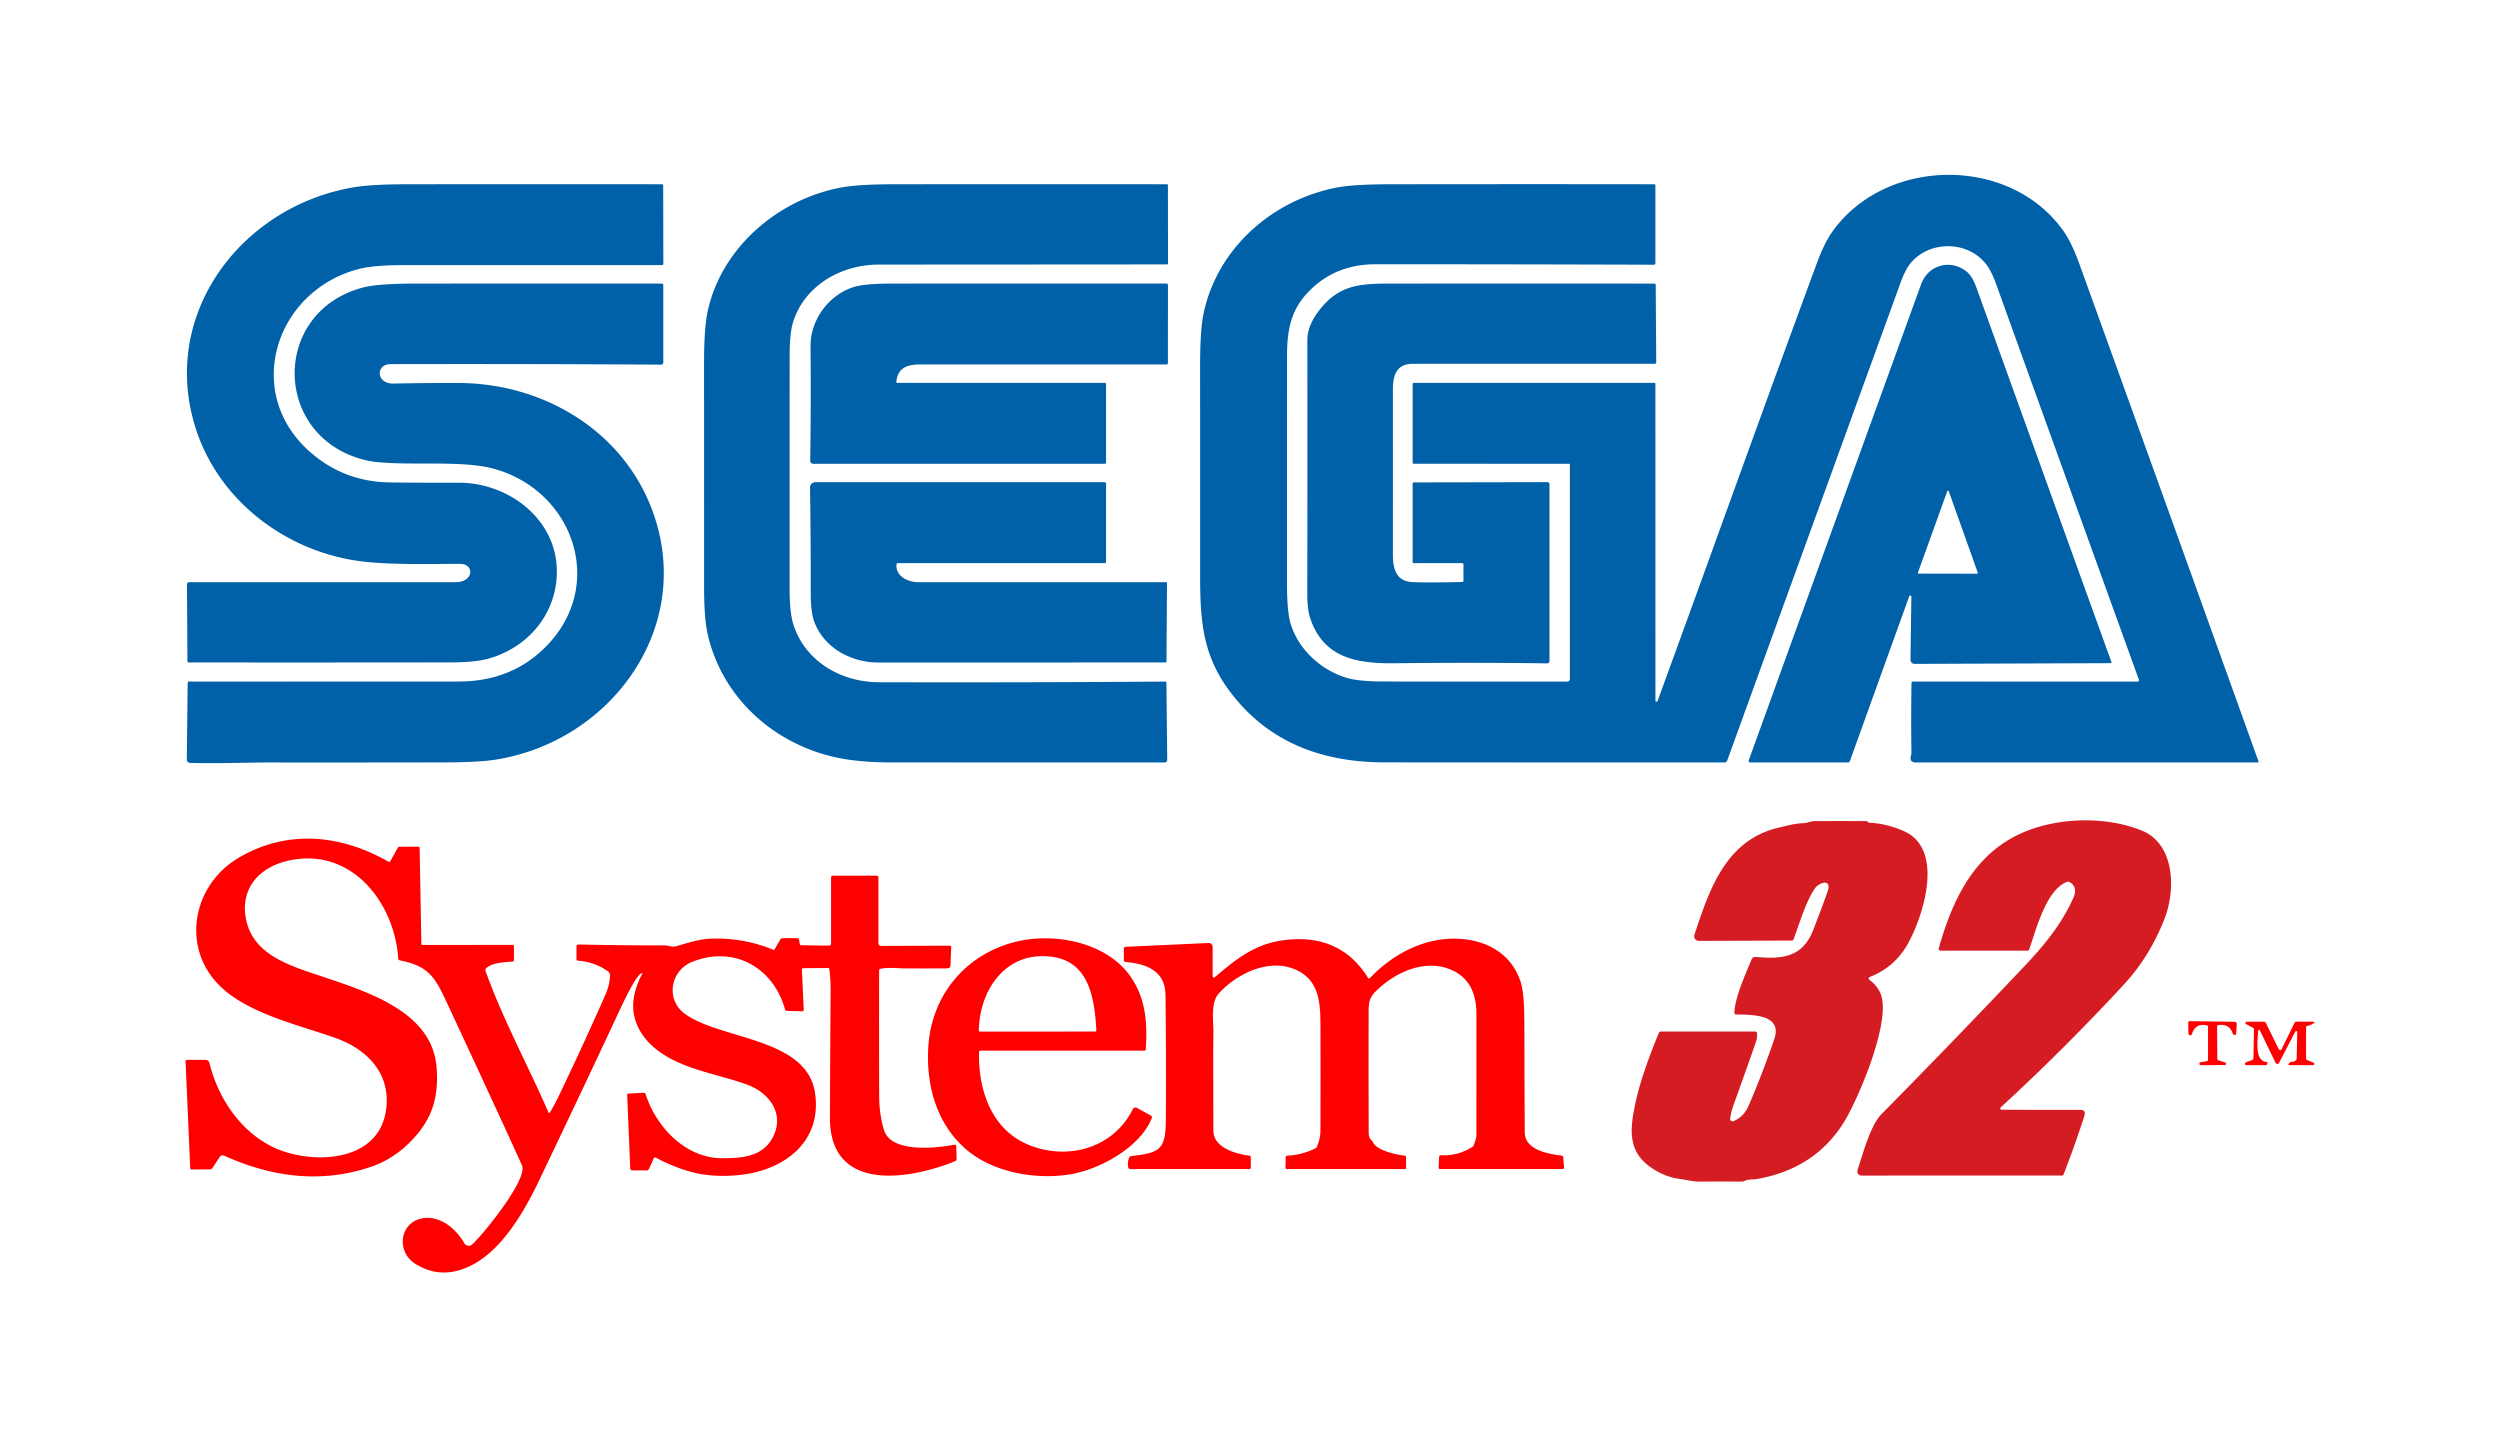 <?xml version="1.0" encoding="UTF-8" standalone="no"?>
<svg
   version="1.1"
   viewBox="0 0 950 550"
   id="svg17"
   sodipodi:docname="segasystem32.svg"
   inkscape:version="1.4 (86a8ad7, 2024-10-11)"
   width="950"
   height="550"
   xmlns:inkscape="http://www.inkscape.org/namespaces/inkscape"
   xmlns:sodipodi="http://sodipodi.sourceforge.net/DTD/sodipodi-0.dtd"
   xmlns="http://www.w3.org/2000/svg"
   xmlns:svg="http://www.w3.org/2000/svg">
  <defs
     id="defs17" />
  <sodipodi:namedview
     id="namedview17"
     pagecolor="#ffffff"
     bordercolor="#000000"
     borderopacity="0.25"
     inkscape:showpageshadow="2"
     inkscape:pageopacity="0.0"
     inkscape:pagecheckerboard="true"
     inkscape:deskcolor="#d1d1d1"
     inkscape:zoom="1.4993583"
     inkscape:cx="378.82873"
     inkscape:cy="283.12112"
     inkscape:window-width="3840"
     inkscape:window-height="2066"
     inkscape:window-x="-11"
     inkscape:window-y="-11"
     inkscape:window-maximized="1"
     inkscape:current-layer="svg17" />
  <g
     id="g18"
     inkscape:label="Logo"
     transform="translate(52.054,48.246)">
    <g
       fill="#0060a8"
       id="g9"
       inkscape:label="SEGA">
      <path
         d="m 122.23,135.19 c 19.04,-0.06 37.33,13.89 37.32,33.77 -0.01,15.96 -10.89,28.92 -26.15,33.12 q -5.02,1.38 -14.57,1.39 -49.54,0.07 -99.1,0.02 -0.56,0 -0.56,-0.56 L 19,173.95 Q 18.99,173 19.94,173 q 50.27,0 101.09,0 c 6.97,0 7.35,-6.97 1.78,-6.97 -13.12,-0.01 -28.63,0.48 -40,-1.31 C 55.76,160.46 31.37,141.78 22.59,115.36 8.08,71.75 39.3,30.31 82.15,22.96 q 6.74,-1.16 19.93,-1.18 48.71,-0.07 97.43,-0.01 a 0.45,0.44 0 0 1 0.45,0.44 l 0.06,29.73 q 0,0.55 -0.55,0.55 -49.26,0.03 -98.45,0.02 -10.85,0 -16.38,1.38 c -32.24,8.08 -44.93,47.7 -18.09,70.28 q 12.69,10.68 29.46,10.9 13.1,0.17 26.22,0.12 z"
         id="path3"
         inkscape:label="S1" />
      <path
         d="m 20.29,241.67 q -1.36,-0.04 -1.35,-1.41 l 0.32,-29.05 q 0,-0.46 0.47,-0.46 51.26,0.01 102.51,-0.02 19.87,-0.01 32.93,-13.04 c 23.44,-23.4 10.7,-59.45 -19.51,-67.79 -9.14,-2.52 -22.7,-1.87 -33.92,-2.04 Q 91.71,127.71 87.38,126.74 C 51.49,118.6 50.54,70.27 85.95,60.99 q 5.61,-1.46 19.87,-1.47 46.81,-0.04 93.71,-0.01 a 0.47,0.47 0 0 1 0.47,0.47 v 29.54 a 0.8,0.8 0 0 1 -0.8,0.8 Q 147.84,90 96.31,90.12 c -5.61,0.01 -5.6,7.54 1.24,7.39 q 12.33,-0.25 24.68,-0.22 c 31.74,0.1 61.79,17.63 73.31,47.67 17.07,44.49 -15.15,88.59 -59.42,95.48 q -6.44,1.01 -19.94,1.03 -33.35,0.06 -66.72,0.03 c -6.6,-0.01 -19.31,0.44 -29.17,0.17 z"
         id="path6"
         inkscape:label="S2" />
      <path
         d="m 272.02,240.64 c -26.38,-3.12 -49.17,-21.63 -55.13,-47.78 q -1.38,-6.03 -1.38,-17.48 -0.01,-42.81 -0.02,-85.64 -0.01,-13.52 1.41,-19.88 c 5.35,-24.14 26.64,-42.2 50.26,-46.77 q 6.63,-1.29 19.91,-1.31 52.17,-0.07 104.31,-0.01 a 0.37,0.37 0 0 1 0.37,0.37 l 0.04,29.64 q 0,0.45 -0.45,0.45 -54.81,0.04 -109.59,0.07 c -14.32,0.01 -28.34,8.13 -32.52,22.17 q -1.21,4.06 -1.22,12.32 -0.02,44.3 -0.01,88.59 0,9.11 1.41,13.6 c 4.36,13.92 17.97,21.98 32.41,22.02 q 54.53,0.15 109.07,-0.25 a 0.29,0.29 0 0 1 0.29,0.29 l 0.31,29.33 q 0.01,1.13 -1.13,1.13 -51.75,0 -104.36,-0.03 -7.02,0 -13.98,-0.83 z"
         id="path4"
         inkscape:label="E1" />
      <path
         d="m 289.01,97.25 h 78.74 a 0.5,0.5 0 0 1 0.5,0.5 v 29.72 A 0.53,0.53 0 0 1 367.72,128 H 257.03 a 1.2,1.2 0 0 1 -1.2,-1.21 q 0.32,-21.5 0.12,-43.54 c -0.08,-9.81 6.81,-19.36 16.29,-22.39 q 4.18,-1.33 14.29,-1.34 52.46,-0.05 104.73,-0.01 a 0.51,0.5 0 0 1 0.51,0.5 l -0.03,29.75 a 0.49,0.48 -90 0 1 -0.48,0.49 q -46.59,0.01 -93.11,-0.01 c -5.22,0 -8.88,0.93 -9.6,6.49 q -0.07,0.52 0.46,0.52 z"
         id="path7"
         inkscape:label="E2" />
      <path
         d="m 288.61,166.31 c -0.31,4.5 4.43,6.68 8.31,6.68 q 47.06,0.02 94.19,0.01 a 0.29,0.29 0 0 1 0.29,0.29 l -0.19,29.78 q 0,0.42 -0.41,0.42 -54.56,0.03 -109.04,0.03 c -10.31,0 -20.79,-5.55 -24.43,-15.62 q -1.31,-3.63 -1.3,-10.58 0.03,-19.66 -0.27,-40.29 a 2,2 0 0 1 2,-2.03 h 109.96 a 0.53,0.53 0 0 1 0.53,0.53 v 29.59 q 0,0.63 -0.62,0.63 h -78.42 q -0.56,0 -0.6,0.56 z"
         id="path9"
         inkscape:label="E3" />
      <path
         d="M 577.83,218.11 C 598,162.93 617.87,107.18 638.46,51.5 q 2.71,-7.33 5.62,-11.48 c 20.16,-28.77 68.05,-29.39 88.26,-0.07 q 2.92,4.23 5.79,12.18 34.11,94.38 68,188.83 0.19,0.54 -0.39,0.54 h -130.1 a 1.72,1.55 55 0 1 -0.7,-0.16 c -1.77,-0.82 -0.63,-2.22 -0.65,-3.6 q -0.18,-13.17 0.02,-26.34 0.01,-0.66 0.67,-0.66 l 85.29,0.03 a 0.51,0.51 0 0 0 0.48,-0.68 Q 734.26,136.84 707.9,63.66 c -1.4,-3.87 -2.85,-8.47 -5.21,-11.49 -6.95,-8.9 -20.95,-9.06 -28.28,-0.93 q -2.29,2.53 -4.18,7.73 -33,90.91 -65.95,181.8 a 1.12,1.1 9.6 0 1 -1.05,0.73 q -64.64,0 -129.23,-0.05 C 449.91,241.43 429.4,233.57 415.06,214.19 405.3,200.99 404,188.53 404,170.99 q 0.01,-40.25 -0.01,-80.49 0,-13.5 1.37,-19.89 c 5.3,-24.62 26.12,-42.87 50.53,-47.58 q 6.39,-1.23 19.92,-1.25 50.34,-0.08 100.69,-0.01 0.5,0 0.5,0.5 v 29.47 q 0,0.61 -0.61,0.61 -52.86,-0.18 -105.63,-0.18 -16.25,0 -26.44,11.39 c -5.95,6.65 -7.3,13.91 -7.3,23.49 q -0.03,43.02 -0.02,86.03 0,11.22 1.39,15.72 c 3.04,9.86 11.5,17.58 21.34,20.55 q 4.51,1.35 13.82,1.37 34.05,0.07 69.93,0.05 a 1.02,1.02 0 0 0 1.02,-1.02 v -81.47 q 0,-0.29 -0.29,-0.29 l -58.97,-0.01 q -0.49,0 -0.49,-0.49 V 97.75 a 0.5,0.5 0 0 1 0.5,-0.5 h 91.25 q 0.5,0 0.5,0.5 l 0.01,120.22 a 0.42,0.42 0 0 0 0.82,0.14 z"
         id="path2"
         inkscape:label="GA1" />
      <path
         d="m 449.78,69.01 c 6.71,-8.24 13.69,-9.47 24.83,-9.48 q 50.94,-0.07 101.93,-0.01 0.56,0 0.57,0.56 l 0.2,29.3 A 0.62,0.62 0 0 1 576.69,90 q -45.95,0 -91.94,0 c -6.11,0.01 -7.51,4.33 -7.51,9.81 q 0.02,31.29 0,62.58 c 0,5.36 1.16,10.12 7.09,10.54 q 4.1,0.3 19.26,-0.02 0.47,-0.01 0.47,-0.48 v -6.15 q 0,-0.53 -0.53,-0.53 h -18.28 q -0.5,0 -0.5,-0.5 V 135.5 a 0.44,0.43 0 0 1 0.44,-0.43 l 50.76,-0.1 a 0.8,0.8 0 0 1 0.8,0.8 V 203 a 0.83,0.83 0 0 1 -0.84,0.83 q -29.11,-0.38 -57.83,-0.04 c -14.2,0.17 -26.92,-1.8 -32.13,-16.74 q -1.24,-3.55 -1.23,-9.25 0.07,-48.41 0.02,-96.8 0,-5.79 5.04,-11.99 z"
         id="path8"
         inkscape:label="G2" />
      <path
         d="m 674.27,178.47 a 0.42,0.42 0 0 0 -0.81,-0.15 l -22.55,62.61 q -0.21,0.56 -0.81,0.56 l -37.08,0.01 a 0.6,0.6 0 0 1 -0.56,-0.8 q 32.75,-90.56 65.52,-180.96 c 2.69,-7.44 11.36,-9.67 17.39,-4.68 2.19,1.81 3.18,4.77 4.14,7.44 q 25.36,70.43 50.79,140.85 a 0.3,0.3 0 0 1 -0.28,0.4 l -74.3,0.28 q -1.81,0 -1.78,-1.81 z m 2.5,-9.16 a 0.31,0.31 0 0 0 0.29,0.42 l 22.15,0.04 a 0.31,0.31 0 0 0 0.29,-0.42 l -11.02,-30.91 a 0.31,0.31 0 0 0 -0.59,0 z"
         id="path5"
         inkscape:label="A2" />
    </g>
    <g
       fill="#ff0000"
       id="g14"
       inkscape:label="System TM">
      <path
         d="m 241.19,384.68 c 5.24,-8.84 -0.25,-17.29 -9,-20.63 -12.13,-4.63 -29.86,-6.26 -39.06,-17.72 q -8.49,-10.58 -1.21,-24.38 0.29,-0.55 -0.28,-0.31 c -2.22,0.92 -7.35,12.12 -8.87,15.37 q -14.92,31.91 -30.14,63.68 c -5.63,11.74 -13.81,25.69 -25.05,31.64 q -11.57,6.12 -21.83,-0.34 c -7.05,-4.45 -6.06,-14.76 1.62,-17.01 6.9,-2.02 13.7,3.27 16.97,9.15 a 1.97,1.96 -35.4 0 0 3.03,0.51 c 4.15,-3.72 21.27,-24.87 18.93,-30.05 q -7.9,-17.52 -29.04,-62.88 c -4.3,-9.22 -6.95,-12.91 -17.42,-15.04 q -0.51,-0.11 -0.55,-0.63 c -1.41,-21.51 -18.07,-42.8 -42.11,-37.16 -10.96,2.58 -18.11,10.76 -15.71,22.35 2.27,10.93 11.83,15.67 21.98,19.25 19.69,6.95 48.72,13.66 50.42,37.08 0.8,11.07 -1.59,19.24 -9.31,27.37 q -6.94,7.31 -15.86,10.29 c -19.24,6.43 -37.83,3.68 -55.55,-4.3 a 1.39,1.38 28.8 0 0 -1.73,0.5 l -2.68,4.07 q -0.42,0.64 -1.18,0.64 l -6.76,0.03 q -0.54,0.01 -0.57,-0.54 l -1.77,-40.46 q -0.03,-0.66 0.63,-0.66 h 6.92 a 1.58,1.57 -6.8 0 1 1.53,1.2 c 3.32,13.67 12.25,26.64 25.08,32.37 13.89,6.21 39.24,5.63 42.03,-14.57 1.92,-13.82 -7.19,-23.02 -19.25,-27.32 -13.37,-4.76 -31.87,-8.93 -42.77,-18.7 -16.22,-14.53 -12.05,-39.24 6.21,-49.89 18.42,-10.74 38.62,-8.7 56.6,1.55 q 0.57,0.33 0.89,-0.24 l 2.79,-5.03 q 0.2,-0.36 0.61,-0.36 l 7.09,-0.01 q 0.58,0 0.59,0.57 l 0.65,36.39 a 0.39,0.39 0 0 0 0.39,0.38 l 34.2,-0.04 q 0.6,0 0.6,0.6 v 5.09 q 0,0.62 -0.62,0.67 c -2.81,0.21 -7.99,0.42 -10,2.62 q -0.37,0.41 -0.19,0.92 c 6.54,18.25 15.6,34.75 23.94,53.8 q 0.22,0.51 0.51,0.03 1.75,-2.88 3.22,-5.94 9.27,-19.29 17.91,-38.87 1.52,-3.42 1.75,-7.16 a 1.94,1.93 -70.5 0 0 -0.8,-1.68 q -5.08,-3.63 -11.34,-4.06 -0.62,-0.04 -0.62,-0.67 v -4.76 a 0.73,0.72 -89.2 0 1 0.74,-0.73 q 16.49,0.35 32.9,0.35 c 1.32,0 2.72,0.71 3.9,0.39 4.29,-1.18 8.75,-2.73 13.04,-2.93 q 12.52,-0.59 24.22,4.19 0.32,0.13 0.5,-0.17 l 2.09,-3.63 q 0.35,-0.61 1.05,-0.61 h 5.44 q 0.63,0 0.72,0.62 l 0.21,1.52 q 0.08,0.56 0.64,0.56 l 10.36,0.15 q 0.93,0.01 0.93,-0.92 v -24.93 q 0,-0.75 0.75,-0.75 H 281 q 0.75,0 0.75,0.75 v 24.98 a 0.97,0.97 0 0 0 0.98,0.97 l 26.07,-0.08 q 0.63,-0.01 0.6,0.62 l -0.28,6.95 a 1.08,1.07 -89.2 0 1 -1.06,1.04 q -8.33,0.06 -16.7,0.01 c -2.49,-0.02 -5.76,-0.48 -8.84,0.15 q -0.51,0.1 -0.51,0.62 -0.05,23.89 0.02,47.73 0.02,6.8 1.79,12.8 c 2.67,9.08 20.08,6.95 26.67,5.73 q 0.83,-0.15 0.85,0.7 l 0.12,4.58 q 0.01,0.7 -0.64,0.97 c -16.98,6.92 -47.59,12.3 -47.5,-16.59 q 0.08,-23.96 0.27,-47.94 0.03,-4.19 -0.47,-8.38 -0.06,-0.53 -0.59,-0.52 l -9.29,0.07 q -0.59,0.01 -0.57,0.6 l 0.69,15.07 q 0.04,0.73 -0.69,0.71 l -5.57,-0.14 q -0.69,-0.01 -0.88,-0.68 c -4.54,-16.11 -19.79,-24.39 -35.54,-17.83 -7.94,3.31 -9.83,14.14 -2.6,19.52 13.52,10.05 46.55,8.96 49.6,30.29 2.71,19.04 -12.53,29.62 -29.36,31.12 -11.51,1.02 -19.74,-0.77 -31.21,-6.65 q -0.51,-0.26 -0.76,0.27 l -1.81,4.02 q -0.25,0.55 -0.85,0.55 l -5.56,-0.02 a 0.69,0.69 0 0 1 -0.69,-0.66 l -1.16,-27.91 q -0.02,-0.58 0.55,-0.61 l 5.7,-0.3 q 0.56,-0.03 0.74,0.51 c 4.02,12.57 15.24,24.31 28.91,24.35 7.13,0.02 14.97,-0.37 19.01,-7.19 z"
         id="path10"
         inkscape:label="Syst" />
      <path
         d="m 315.04,388.48 c -11.36,-9.81 -15.24,-24.58 -14.33,-39 1.23,-19.68 14.34,-35.39 33.77,-39.98 14.42,-3.4 33.97,0.34 43,13.26 5.75,8.22 6.54,17.21 5.87,27.68 q -0.04,0.56 -0.6,0.56 H 320.5 a 0.51,0.51 0 0 0 -0.51,0.5 c -0.37,14.35 4.66,29.63 19.08,35.4 14.75,5.9 32.01,1.14 39.34,-13.66 a 1.14,1.14 0 0 1 1.57,-0.49 l 5.24,2.89 q 0.67,0.36 0.38,1.07 c -4.42,11.01 -19.34,19.08 -30.03,21.11 -12.94,2.46 -29.94,-0.19 -40.53,-9.34 z m 5.22,-44.71 43.76,-0.03 q 0.57,0 0.54,-0.56 c -0.7,-12 -2.69,-25.91 -16.76,-27.84 -17.53,-2.41 -27.65,12.44 -27.9,28.07 a 0.36,0.36 0 0 0 0.36,0.36 z"
         id="path11"
         inkscape:label="e" />
      <path
         d="m 408.96,351.25 c 0.033,10.067 0.053,20.13 0.06,30.19 0.01,6.47 8.64,8.84 13.66,9.46 0.38,0.047 0.57,0.26 0.57,0.64 v 3.84 c 0,0.413 -0.207,0.62 -0.62,0.62 h -45.16 c -0.42,0 -0.68,-0.203 -0.78,-0.61 -0.307,-1.3 -0.18,-2.567 0.38,-3.8 0.133,-0.293 0.363,-0.46 0.69,-0.5 10.61,-1.3 13.13,-2.16 13.21,-13.44 0.107,-15.967 0.063,-31.933 -0.13,-47.9 -0.12,-9.26 -7.47,-11.76 -15.17,-12.46 -0.447,-0.04 -0.67,-0.287 -0.67,-0.74 v -4.24 c 0,-0.493 0.25,-0.753 0.75,-0.78 l 31.51,-1.44 c 0.811,-0.04 1.491,0.612 1.49,1.43 v 11.24 c 0.002,0.397 0.464,0.613 0.77,0.36 8.97,-7.61 16.31,-13.59 29.3,-14.41 12.793,-0.813 22.463,4.077 29.01,14.67 0.187,0.3 0.4,0.323 0.64,0.07 8.35,-8.82 19.95,-15.12 32.22,-15.02 11.35,0.09 21.48,5.26 25.09,16.38 0.953,2.92 1.43,8.147 1.43,15.68 0.007,13.873 0.053,27.757 0.14,41.65 0.05,6.66 9.16,8.17 14.03,8.75 0.367,0.04 0.563,0.243 0.59,0.61 l 0.32,3.8 c 0.033,0.467 -0.183,0.7 -0.65,0.7 h -46.43 c -0.4,0 -0.59,-0.2 -0.57,-0.6 l 0.17,-4.08 c 0.011,-0.33 0.29,-0.587 0.62,-0.57 4.367,0.227 8.373,-0.837 12.02,-3.19 0.28,-0.18 0.477,-0.427 0.59,-0.74 0.627,-1.773 0.94,-2.987 0.94,-3.64 0.027,-15.387 0.03,-30.78 0.01,-46.18 -0.007,-8.413 -3.22,-14 -9.64,-16.76 -9.8,-4.21 -21.03,0.82 -28.37,7.95 -2.49,2.42 -2.95,4.06 -2.96,7.73 -0.047,15.467 -0.037,30.93 0.03,46.39 0.007,1.273 0.357,2.177 1.05,2.71 0.253,0.193 0.44,0.443 0.56,0.75 1.24,3.16 9.31,4.93 11.98,5.1 0.407,0.027 0.61,0.243 0.61,0.65 v 3.98 c 0,0.333 -0.167,0.5 -0.5,0.5 h -44.77 c -0.38,0 -0.563,-0.19 -0.55,-0.57 l 0.1,-3.96 c 0.013,-0.36 0.2,-0.547 0.56,-0.56 3.753,-0.167 7.333,-1.1 10.74,-2.8 0.273,-0.14 0.467,-0.353 0.58,-0.64 0.867,-2.153 1.303,-4.08 1.31,-5.78 0.04,-13.647 0.04,-27.293 0,-40.94 -0.03,-9.35 -1.03,-17.72 -10.97,-21.14 -9.63,-3.3 -21.26,2.47 -27.74,9.73 -2.92,3.26 -2.06,9.86 -1.97,13.91"
         id="path12"
         sodipodi:nodetypes="cccssssccccccsscccccccccccccccssccccccccccccccsssscccccccccc"
         inkscape:label="m" />
      <path
         d="m 786.44,341.35 q -4.36,-0.81 -5.53,3.32 a 0.7,0.7 0 0 1 -1.37,-0.17 l -0.06,-4.09 q -0.01,-0.63 0.61,-0.62 l 17.01,0.25 a 0.81,0.81 0 0 1 0.8,0.86 l -0.21,3.68 q -0.03,0.43 -0.45,0.42 -0.15,0 -0.31,0.01 -0.36,0.01 -0.47,-0.33 -1.32,-4.06 -5.52,-3.38 -0.52,0.08 -0.51,0.61 l 0.1,12.1 q 0.01,0.52 0.5,0.68 l 2.49,0.82 a 0.5,0.5 0 0 1 -0.16,0.97 l -9.09,0.03 q -0.53,0 -0.52,-0.52 0,-0.14 0,-0.28 0,-0.23 0.23,-0.27 l 2.42,-0.41 q 0.6,-0.11 0.6,-0.72 v -12.29 q 0,-0.57 -0.56,-0.67 z"
         id="path13"
         inkscape:label="T" />
      <path
         d="m 820.14,343.76 -6.16,11.89 a 0.74,0.74 0 0 1 -1.32,-0.02 l -5.96,-12.32 a 0.35,0.35 0 0 0 -0.66,0.15 c -0.11,3.45 -1.49,11.39 3.15,11.84 q 0.58,0.06 0.36,0.6 -0.08,0.18 -0.13,0.32 -0.1,0.28 -0.39,0.28 h -7.49 q -0.45,0 -0.53,-0.44 c -0.15,-0.76 2.2,-1.18 2.76,-1.48 q 0.48,-0.26 0.49,-0.81 l 0.19,-10.73 q 0.01,-0.56 -0.5,-0.83 l -2.62,-1.35 q -0.19,-0.1 -0.11,-0.3 0.06,-0.16 0.11,-0.29 0.1,-0.27 0.39,-0.27 h 6.55 q 0.46,0 0.66,0.41 l 4.94,10.02 a 0.61,0.61 0 0 0 1.09,0 l 4.93,-10.04 q 0.2,-0.39 0.63,-0.39 h 6.17 q 1.33,0 0.22,0.74 -0.95,0.63 -2.08,0.82 -0.58,0.09 -0.58,0.69 v 11.77 q 0.01,0.41 0.39,0.56 l 2.52,1.03 a 0.46,0.46 0 0 1 -0.17,0.88 l -8.82,0.01 q -1.05,0 -0.3,-0.74 l 0.23,-0.24 q 0.29,-0.28 0.7,-0.27 0.86,0.02 1.48,-0.49 0.39,-0.32 0.4,-0.82 l 0.23,-9.98 a 0.41,0.41 0 0 0 -0.77,-0.2 z"
         id="path14"
         inkscape:label="M" />
    </g>
    <g
       fill="#d10108"
       fill-opacity="0.89"
       id="g17"
       inkscape:label="32">
      <path
         d="m 658.45,323.01 a 0.62,0.62 0 0 0 -0.14,1.08 q 2.67,1.95 4.04,4.74 c 4.88,9.97 -8.3,40.53 -13.56,49.12 q -11.06,18.06 -33.57,21.9 c -1.09,0.18 -2.93,-0.07 -4.4,0.68 q -0.45,0.23 -0.95,0.23 -8.14,-0.03 -16.27,0 c -2.34,0 -4.74,-0.65 -7.35,-1 q -6.33,-0.87 -11.8,-4.99 c -8.26,-6.21 -6.93,-14.94 -5,-24.03 q 2.23,-10.46 8.87,-26.51 0.2,-0.48 0.72,-0.48 h 35.91 q 0.61,0 0.66,0.61 0.15,1.73 -0.46,3.48 -4.17,11.95 -8.47,23.84 -0.93,2.59 -1.27,5.15 a 0.92,0.92 0 0 0 1.28,0.96 c 2.98,-1.3 4.6,-3.19 5.95,-6.37 q 5.22,-12.22 9.53,-24.8 c 3.19,-9.3 -7.91,-9.29 -14.56,-9.37 q -0.6,-0.01 -0.59,-0.6 c 0.06,-5.66 4.38,-15.06 6.5,-20.26 a 1.64,1.63 -76.2 0 1 1.66,-1.01 c 10.02,0.93 17.77,0.2 21.84,-10.35 q 4.2,-10.9 5.44,-14.6 c 1.68,-5.04 -3.44,-3.31 -4.96,-0.95 -3.67,5.69 -5.59,12.82 -7.98,19.13 q -0.21,0.55 -0.58,0.56 l -35.42,0.12 a 1.78,1.77 -81 0 1 -1.69,-2.34 c 5.76,-17.5 12.02,-36.07 32.16,-40.73 3.12,-0.72 5.87,-1.54 9.19,-1.66 1.65,-0.06 2.94,-0.79 4.46,-0.8 q 9.65,-0.03 19.3,0 0.49,0 0.84,0.36 0.27,0.28 0.54,0.28 6.04,0.2 12.76,3.02 c 15.88,6.66 7.88,31.73 2.2,42.35 q -5.02,9.39 -14.83,13.24 z"
         id="path15"
         inkscape:label="3" />
      <path
         d="m 733.46,286.85 c -7.99,2.95 -11.78,18.16 -14.38,25.58 q -0.2,0.57 -0.81,0.57 H 685.3 a 0.67,0.67 0 0 1 -0.64,-0.85 c 6.78,-24.17 17.97,-43.03 44.39,-47.67 10.72,-1.88 22.55,-1.18 32.64,2.83 12.74,5.07 13.08,22.53 8.79,33.53 q -5.62,14.39 -15.42,24.99 -22.44,24.28 -46.87,46.76 a 0.49,0.49 0 0 0 0.33,0.85 q 14.69,0.12 29.46,0.05 c 2.62,-0.01 2.45,1.03 1.79,3.06 q -3.53,10.84 -7.65,21.46 -0.18,0.45 -0.62,0.45 l -76.21,0.01 a 1.57,1.57 0 0 1 -1.49,-2.07 c 2.01,-6 4.83,-16.94 9.12,-21.29 q 27.66,-28.02 54.69,-56.61 c 7.31,-7.74 13.94,-15.87 18.25,-25.66 q 1.76,-3.99 -1.5,-5.91 -0.43,-0.25 -0.9,-0.08 z"
         id="path16"
         inkscape:label="2" />
    </g>
  </g>
</svg>
